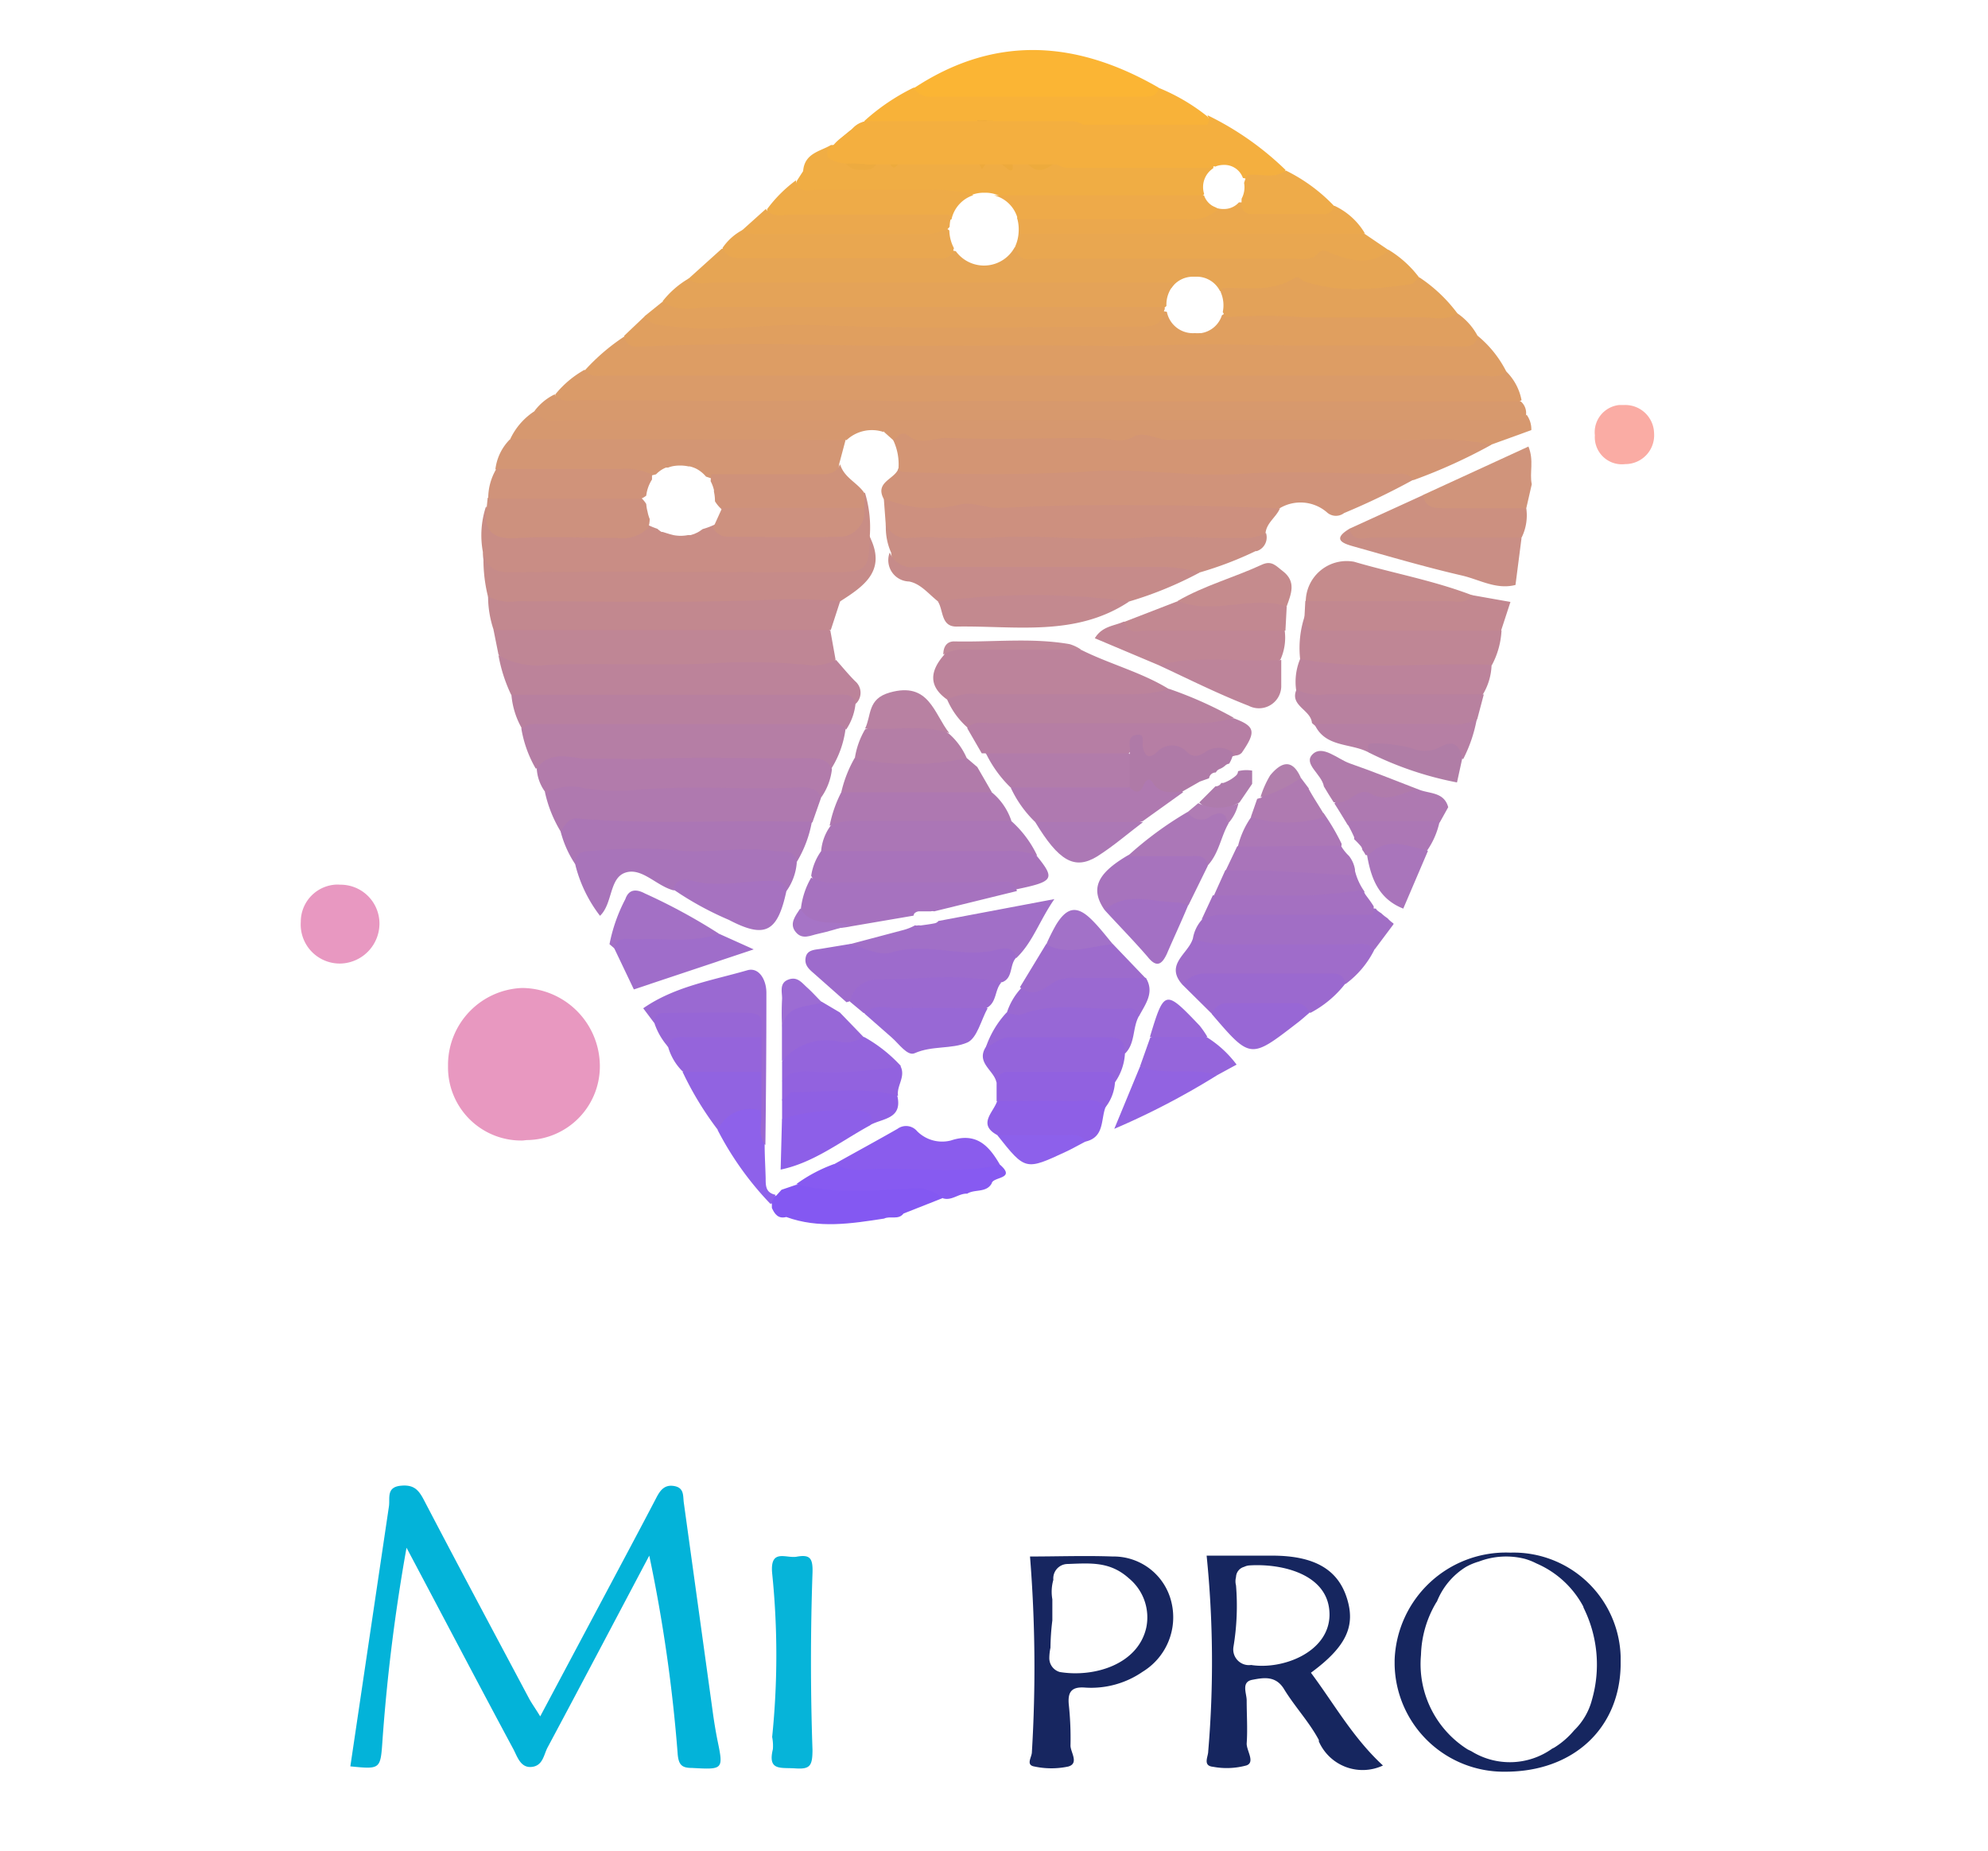 <svg id="logo" data-name="Слой 1" xmlns="http://www.w3.org/2000/svg" viewBox="0 0 138 128.5"><defs><style>.cls-1{fill:#03b3d9;}.cls-2{fill:#dd9d64;}.cls-3{fill:#da9b69;}.cls-4{fill:#d7996d;}.cls-5{fill:#e09f5f;}.cls-6{fill:#e898c0;}.cls-7{fill:#e6a554;}.cls-8{fill:#16265f;}.cls-9{fill:#c98d85;}.cls-10{fill:#172660;}.cls-11{fill:#f0ad44;}.cls-12{fill:#d6986f;}.cls-13{fill:#e4a358;}.cls-14{fill:#bf8695;}.cls-15{fill:#c68b89;}.cls-16{fill:#b57ea5;}.cls-17{fill:#d39674;}.cls-18{fill:#bc839a;}.cls-19{fill:#c2888f;}.cls-20{fill:#b8809f;}.cls-21{fill:#e2a15c;}.cls-22{fill:#f8b239;}.cls-23{fill:#af79af;}.cls-24{fill:#e9a750;}.cls-25{fill:#b27bab;}.cls-26{fill:#fbb534;}.cls-27{fill:#06b4d9;}.cls-28{fill:#b67ea4;}.cls-29{fill:#ab76b5;}.cls-30{fill:#a874ba;}.cls-31{fill:#a873bb;}.cls-32{fill:#e3a259;}.cls-33{fill:#9d6bcc;}.cls-34{fill:#a672bf;}.cls-35{fill:#f4af3f;}.cls-36{fill:#cd917e;}.cls-37{fill:#eba84d;}.cls-38{fill:#c28890;}.cls-39{fill:#ab76b6;}.cls-40{fill:#9f6cca;}.cls-41{fill:#bc839b;}.cls-42{fill:#a16ec5;}.cls-43{fill:#a16fc7;}.cls-44{fill:#c98e85;}.cls-45{fill:#b8819f;}.cls-46{fill:#cc9080;}.cls-47{fill:#e898c1;}.cls-48{fill:#ae78b1;}.cls-49{fill:#af79b0;}.cls-50{fill:#9464db;}.cls-51{fill:#eeab48;}.cls-52{fill:#8a5ced;}.cls-53{fill:#9b69cf;}.cls-54{fill:#d0937a;}.cls-55{fill:#b27caa;}.cls-56{fill:#8458f2;}.cls-57{fill:#a773bd;}.cls-58{fill:#9a69d2;}.cls-59{fill:#d0947b;}.cls-60{fill:#b17baa;}.cls-61{fill:#875af1;}.cls-62{fill:#9f6dca;}.cls-63{fill:#9b69d0;}.cls-64{fill:#9767d6;}.cls-65{fill:#8e5fe6;}.cls-66{fill:#9868d5;}.cls-67{fill:#9a69d1;}.cls-68{fill:#af7aa7;}.cls-69{fill:#8d5fe8;}.cls-70{fill:#a672bd;}.cls-71{fill:#b67fa4;}.cls-72{fill:#9161e0;}.cls-73{fill:#a470c1;}.cls-74{fill:#a370c5;}.cls-75{fill:#a370c4;}.cls-76{fill:#9867d5;}.cls-77{fill:#a974ba;}.cls-78{fill:#9564db;}.cls-79{fill:#9163e1;}.cls-80{fill:#eeab49;}.cls-81{fill:#ab77b7;}.cls-82{fill:#9464dc;}.cls-83{fill:#ae79b1;}.cls-84{fill:#faaca4;}.cls-85{fill:#9263e1;}.cls-86{fill:#ac78b5;}.cls-87{fill:#9565db;}.cls-88{fill:#9766d6;}.cls-89{fill:#8e61ea;}.cls-90{fill:#9767d7;}.cls-91{fill:#8f60e3;}.cls-92{fill:#ac77b6;}.cls-93{fill:#9262df;}.cls-94{fill:#b07da6;}.cls-95{fill:#a975bb;}.cls-96{fill:#ac77b5;}.cls-97{fill:#af7ab1;}.cls-98{fill:#8d60eb;}.cls-99{fill:#a271c8;}.cls-100{fill:#edab40;}.cls-101{fill:#9867d7;}.cls-102{fill:#ae7bac;}.cls-103{fill:#b07cb4;}.cls-104{fill:#d39574;}.cls-105{fill:#cd907f;}.cls-106{fill:#c98e84;}.cls-107{fill:#c68b8a;}.cls-108{fill:#c08695;}.cls-109{fill:#cf927a;}.cls-110{fill:#c3898f;}.cls-111{fill:#c58b8c;}.cls-112{fill:#c28891;}.cls-113{fill:#bd849a;}.cls-114{fill:#a672c0;}.cls-115{fill:#b47ea6;}.cls-116{fill:#c58b8d;}.cls-117{fill:#b881a2;}.cls-118{fill:#c0899a;}.cls-119{fill:#9c6cd3;}.cls-120{fill:#a674c6;}.cls-121{fill:#cd917f;}.cls-122{fill:#eeaa49;}.cls-123{fill:#f3af3f;}.cls-124{fill:#edab3d;}.cls-125{fill:#edaa3d;}.cls-126{fill:#f4b03c;}.cls-127{fill:#b07bab;}.cls-128{fill:#b17fac;}</style></defs><title>logo1</title><path class="cls-1" d="M45.07 108c-2.35 4.44-4.69 8.89-7.06 13.32-.27.51-.32 1.28-1.12 1.35s-1-.8-1.31-1.34c-2.4-4.47-4.77-9-7.36-13.88a127.21 127.21 0 0 0-1.66 13.24c-.15 2.15-.1 2.15-2.24 1.94L27 104.57c.08-.56-.19-1.31.79-1.42s1.3.33 1.68 1.07c2.38 4.56 4.81 9.1 7.23 13.65.2.38.46.73.8 1.29l6.21-11.67c.61-1.15 1.22-2.3 1.82-3.45.27-.53.57-1 1.28-.87s.59.71.66 1.17l2 14.46c.09.67.2 1.34.33 2 .43 2.06.41 2.06-1.76 1.94-.7 0-.94-.2-1-1A106.48 106.48 0 0 0 45.07 108z"/><path class="cls-2" d="M102.56 23.3a7.73 7.73 0 0 1 2 2.49c-.21.93-1 .81-1.62.81-6.29 0-12.57.08-18.86-.08-3.55-.09-7.14.26-10.69.07-5.11-.28-10.21.06-15.31 0s-10.19 0-15.28.06c-.8 0-1.88.33-2.21-.93a14.26 14.26 0 0 1 2.75-2.36 98.2 98.2 0 0 0 10.66.18c9.22 0 18.45.09 27.67 0 6.98-.1 13.94.31 20.89-.24z"/><path class="cls-3" d="M40.58 25.67c.4.58 1 .41 1.55.41h60.65c.6 0 1.26.22 1.77-.3a3.81 3.81 0 0 1 1.07 2 2.85 2.85 0 0 1-2.24.53c-6.28 0-12.57.13-18.85-.06-2.2-.07-4.37.16-6.56.06-4.72-.22-9.43.08-14.15 0-7.63-.13-15.26.11-22.9 0-.84 0-2 .43-2.38-.92a7 7 0 0 1 2.04-1.72z"/><path class="cls-4" d="M38.5 27.38c.46.62 1.14.4 1.73.4 5.9 0 11.79.12 17.68 0 2-.06 3.94.11 5.91.09 5-.07 10.06 0 15.09 0h26.66a1.06 1.06 0 0 1 .35 1c-.22 1.16-1.2.88-1.89.88q-11.29.06-22.58 0h-16c-1.36 0-2.71-.09-4.07-.19-7.24.42-14.48.15-21.72.18-1 0-2.27.36-2.54-1.23a3.81 3.81 0 0 1 1.38-1.13z"/><path class="cls-5" d="M101.13 21.73a5.34 5.34 0 0 0-1.84-.23c-3 0-6 .07-9 0-1.62 0-3.24-.46-4.85.12a1.78 1.78 0 0 0-.62.27 1.8 1.8 0 0 1-1.46 1.24h-.13a2 2 0 0 1-.23 0h-.12A1.84 1.84 0 0 1 81 21.65a.68.68 0 0 0-.63.12 5.56 5.56 0 0 1-2.82.41H58.03c-1.26 0-2.5-.58-3.68-.37a43.53 43.53 0 0 1-9.64.19l-1.38 1.31c.18 1 1 .72 1.62.72 3.67-.11 7.35-.2 11-.11 7.16.18 14.31 0 21.47.1 2.87 0 5.77-.18 8.62-.09 5.09.12 10.17 0 15.25.12.58 0 1.18.06 1.27-.75a4.43 4.43 0 0 0-1.43-1.57z"/><path class="cls-6" d="M36.29 79.18a5.08 5.08 0 0 1-5.19-5v-.33a5.35 5.35 0 0 1 5.14-5.26 5.44 5.44 0 0 1 5.4 5.4 5.12 5.12 0 0 1-5.08 5.16z"/><path class="cls-7" d="M96.4 17.35a7.34 7.34 0 0 1-3.76-.35 1.28 1.28 0 0 0-1.14 0 8 8 0 0 1-3.39.44H73.58a9.17 9.17 0 0 1-2.68-.24 1.19 1.19 0 0 0-.45-.06 2.42 2.42 0 0 1-4.1.3 1.4 1.4 0 0 0-.68 0c-5.19-.07-10.38.21-15.57-.17l-2.34 2.11c.29 1 1.14.74 1.82.79.85.06 1.68-.14 2.54-.14 9.61.34 19.23.17 28.84.09l.36-.13a1.81 1.81 0 0 1 1.55-.78H83a1.81 1.81 0 0 1 1.69 1l.38.2a9.41 9.41 0 0 0 3.85-.21 3.4 3.4 0 0 1 2 0 19.73 19.73 0 0 0 6.21.18c.63 0 1.37-.19 1.37-1.13a7.52 7.52 0 0 0-2.1-1.9z"/><path class="cls-8" d="M104.89 107.79h-.08a7.73 7.73 0 0 0-8 7.46v.31a7.58 7.58 0 0 0 7.69 7.44c4.71 0 7.93-3 8-7.4v-.59a7.44 7.44 0 0 0-7.61-7.22zm5.62 10.21a4.55 4.55 0 0 1-1.24 2.13 5.74 5.74 0 0 1-1.4 1.21l-.11.05a5.06 5.06 0 0 1-5.62.19l-.25-.12a7 7 0 0 1-3.25-6.57 7.49 7.49 0 0 1 1.06-3.64l.05-.07a5 5 0 0 1 2-2.39 4.15 4.15 0 0 1 .91-.38 5.29 5.29 0 0 1 3.18-.19 4.24 4.24 0 0 1 .81.32 6.67 6.67 0 0 1 3.26 3c0 .07.06.15.09.23a8.86 8.86 0 0 1 .51 6.23zM91 116.13c2.49-1.83 3.11-3.27 2.49-5.2S91.3 108 88.3 108h-4.54a73.37 73.37 0 0 1 .11 13.59c0 .37-.4 1 .34 1.07a5.16 5.16 0 0 0 2.33-.1c.59-.23 0-1 0-1.51.07-1 0-2 0-3 0-.49-.4-1.28.39-1.43s1.65-.31 2.23.69c.74 1.2 1.73 2.25 2.39 3.49v.1a3.32 3.32 0 0 0 4.45 1.67c-2.09-1.93-3.4-4.3-5-6.44zm-4.14-.54a1.09 1.09 0 0 1-1.24-1.24 17.35 17.35 0 0 0 .18-4.28 1.14 1.14 0 0 1 0-.58.76.76 0 0 1 .56-.71 1 1 0 0 1 .36-.1c2.25-.15 5.6.6 5.57 3.46-.05 2.59-3.29 3.8-5.45 3.45z"/><path class="cls-9" d="M60.38 37.2a8.26 8.26 0 0 0-.34-3 1.38 1.38 0 0 0-.52.88 1.68 1.68 0 0 1-1.69 1.58c-2.73 0-5.48.38-8.2-.25a5.22 5.22 0 0 1-.85.32l-.23.16-.14.08-.22.1-.25.08h-.19a2.61 2.61 0 0 1-1 0l-.23-.06-.2-.06-.32-.1h-.08a2.15 2.15 0 0 1-.29-.22 5.23 5.23 0 0 1-.64-.26c-.09-.07-.22 0-.33 0-2.6.6-5.24.15-7.86.33-1.41.1-2.51-.19-3.06-1.63a6.35 6.35 0 0 0-.22 3.17c0 1.38.71 1.86 2 1.86q11.25.08 22.5 0c2.36-.06 2.68-.62 2.36-2.98z"/><path class="cls-10" d="M81.32 111.25a4.12 4.12 0 0 0-4.08-3.19c-1.91-.07-3.82 0-5.74 0a97 97 0 0 1 .13 13.58c0 .35-.45.9.18 1a5.61 5.61 0 0 0 2.35 0c.76-.22.15-1 .15-1.45a22.17 22.17 0 0 0-.12-2.87c-.08-.88.22-1.23 1.13-1.16a6.29 6.29 0 0 0 4-1.1 4.43 4.43 0 0 0 2-4.81zM79.57 113c-.58 2.57-3.64 3.47-6 3.08a1 1 0 0 1-.73-1 3.65 3.65 0 0 1 .08-.69 16.32 16.32 0 0 1 .13-1.89v-1.47a3 3 0 0 1 .07-1.35 1 1 0 0 1 1-1.1c1.61-.06 2.94-.18 4.25 1a3.51 3.51 0 0 1 1.2 3.42z"/><path class="cls-11" d="M84.22 11.68a2.25 2.25 0 0 0 0-.35 3.43 3.43 0 0 0-2.71-.69c-1.91-.09-3.84.21-5.74-.23-.53-.06-1.24.25-1.31-.68a.88.88 0 0 0-.46-.15c-.59.13-1.15.4-1.74.55-.79.2-.84.63-.21 1.14.07.06 0 .24.12.06s0 .25-.11.06c-.56-.13-.69-.84-1.26-1-.32 0-.46.3-.64.52a15.55 15.55 0 0 0-2.63-.09c-1.5-.32-3 .13-4.5-.4-.4-.28-.87.61-1.24-.08a3 3 0 0 0-2-.21c-.32 0-.7.12-.77.51s.23.58.55.73h.11c.13-.18 0 .23-.12.06-.81-.11-.8-1.2-1.58-1.36h-.3c-.76.45-1.83.56-1.93 1.81l-.42.65c-.34.83.3 1 .83 1.09a10.46 10.46 0 0 0 2.19.12c2.81.09 5.66-.18 8.45.17a2.35 2.35 0 0 1 1.54-.53 2.32 2.32 0 0 1 1.63.61h9.69a10.7 10.7 0 0 0 3.67-.26 2.25 2.25 0 0 0 .26-.26 1.56 1.56 0 0 1 .63-1.79z"/><path class="cls-12" d="M61.72 29.16h42.34c.64 0 1.37.26 1.91-.37a1.72 1.72 0 0 1 .33 1.07l-2.76 1A11 11 0 0 1 100 31c-5.88 0-11.77.12-17.65 0-5.35-.13-10.7.22-16-.09-1.44-.09-2.9.23-4.31-.32l-.67-.6c-.28-.48.13-.63.35-.83z"/><path class="cls-13" d="M81.49 19.76v-.14H49.58c-.59 0-1.25.23-1.78-.28a6.38 6.38 0 0 0-1.8 1.57c.32 1.14 1.29.92 2.06.92 3 .16 6 0 9 0 6.94.08 13.88 0 20.82 0a7.5 7.5 0 0 0 2.52-.21 1.72 1.72 0 0 0 .57-.38 2.1 2.1 0 0 1 .52-1.48z"/><path class="cls-14" d="M57.64 43.78l.36 2a1.62 1.62 0 0 1-1.72.84c-6.45-.06-12.9.1-19.36 0a3 3 0 0 1-2.32-1.19l-.34-1.7a2.84 2.84 0 0 1 2.24-.49h18.87a3.12 3.12 0 0 1 2.27.54z"/><path class="cls-15" d="M33.57 38.37c.23 1 .75 1.38 1.87 1.36 7.46-.07 14.91 0 22.37 0 2.34 0 2.51-.18 2.57-2.45 1.18 2.37-.45 3.44-2.09 4.49a1.6 1.6 0 0 1-1.08.42c-7.09.1-14.18.15-21.27.09-.78 0-1.61 0-2.06-.84a10.63 10.63 0 0 1-.31-3.07z"/><path class="cls-16" d="M58.69 50.64a6.83 6.83 0 0 1-1 2.75 109.58 109.58 0 0 0-14.07-.1c-2.14.09-4.29-.33-6.43.07a8.23 8.23 0 0 1-1-2.78c.23-1 1.11-.84 1.77-.84 6.22 0 12.44-.09 18.67 0 .78 0 1.76-.25 2.06.9z"/><path class="cls-17" d="M56.38 30H37.87a4 4 0 0 0-2.48.51 3.54 3.54 0 0 0-1 2.06 2.76 2.76 0 0 0 2.23.54c2.68.11 5.34-.09 8 .11a6.51 6.51 0 0 1 .92-.29 2.16 2.16 0 0 1 .33-.28 2.16 2.16 0 0 1 .36-.19h.15a2.31 2.31 0 0 1 .3-.09 2.7 2.7 0 0 1 .54-.05 2.77 2.77 0 0 1 .57.06h.09a2.35 2.35 0 0 1 .41.14 2.17 2.17 0 0 1 .38.24 2.19 2.19 0 0 1 .34.33 6.51 6.51 0 0 1 .8.31c2.19.11 4.38 0 6.57 0 .8 0 1.78 0 1.87-1.18l.44-1.65c-.59-.72-1.48-.57-2.31-.57z"/><path class="cls-18" d="M34.6 45.48a5.32 5.32 0 0 0 3.22.69c4.28-.19 8.55.12 12.84-.19a45.63 45.63 0 0 1 5.37.18 3.29 3.29 0 0 0 2-.35c.44.49.85 1 1.33 1.48a1.05 1.05 0 0 1 .13 1.48l-.13.13c-6.46-.36-12.92 0-19.38-.18-1.5 0-3.07.29-4.5-.49a10.73 10.73 0 0 1-.88-2.75z"/><path class="cls-19" d="M33.88 41.41a3.33 3.33 0 0 0 2 .33c5.65 0 11.29.12 16.93-.07a37.81 37.81 0 0 1 5.51.07l-.65 2h-23.4a7.31 7.31 0 0 1-.39-2.33z"/><path class="cls-20" d="M35.5 48.23h22.57c.55 0 1.19-.14 1.31.69a3.94 3.94 0 0 1-.65 1.74c-.36-.51-.9-.39-1.4-.39H37.5c-.44 0-.92-.09-1.25.34a5.64 5.64 0 0 1-.75-2.38z"/><path class="cls-21" d="M46 20.94c1.12.83 2.4.36 3.6.37h31.18l.09.11-.06.13c-.1 1-.75 1.12-1.57 1.12-7.58 0-15.17.19-22.75-.1-3.22-.12-6.41.48-9.61.11-.79-.09-1.6 0-2.17-.7z"/><path class="cls-22" d="M74.3 9.77H74c-.83-.35-1.58-1-2.59-.7-.57 0-1.12-.28-1.7-.13a1.68 1.68 0 0 1-.42 0c-.36 0-.55-.36-.84-.51-.4.13-.58.58-1 .64a21 21 0 0 1-3.62.12 2.08 2.08 0 0 0-2 .59A1.6 1.6 0 0 1 60 8.4a14.61 14.61 0 0 1 3.41-2.31c5.66.08 11.32.17 17 0a13.61 13.61 0 0 1 3.41 2c.8 1.28-.41 1.12-.94 1.16-2.14.14-4.29.07-6.44 0a2.83 2.83 0 0 0-2.14.52z"/><path class="cls-23" d="M57 55.37l-.6 1.71a3.55 3.55 0 0 1-2.27.47h-12a19.4 19.4 0 0 0-3.19.21A8.9 8.9 0 0 1 37.83 55c.38-.83 1.15-.85 1.88-.84 5.08 0 10.15-.11 15.22 0 .84.04 1.91-.16 2.07 1.21z"/><path class="cls-24" d="M94.75 16.25a2.56 2.56 0 0 0-1.44-.4c-6.88-.25-13.75 0-20.62-.09a4.58 4.58 0 0 0-1.67.16 2.21 2.21 0 0 0-.31.19 2.75 2.75 0 0 1-.24 1l.07.14c.19 1 1 .72 1.63.72h17.66c.55 0 1.18.13 1.61-.33s.63-.17 1.11 0c1.21.44 2.65.83 3.85-.27z"/><path class="cls-25" d="M57 55.37c-.31-.71-.94-.73-1.58-.7-3.83.17-7.66-.18-11.5.19a14.68 14.68 0 0 1-3.39-.15 3.79 3.79 0 0 0-2.64.33 3 3 0 0 1-.63-1.68c1-1.4 2.51-.63 3.77-.68s2.64.05 4 0c3.67-.14 7.35 0 11-.05.7 0 1.38 0 1.72.77a4.22 4.22 0 0 1-.75 1.97z"/><path class="cls-26" d="M80.42 6.08c-.09.6-.53.63-1 .63H64.74a1.33 1.33 0 0 1-1.3-.59c5.65-3.73 11.31-3.31 16.98-.04z"/><path class="cls-27" d="M53.6 120.59a55.88 55.88 0 0 0 0-11.37c-.16-1.76 1-1 1.72-1.15.92-.16 1.12.11 1.08 1.17q-.21 6.11 0 12.24c0 1.12-.17 1.36-1.19 1.29s-1.93.19-1.56-1.33a3.11 3.11 0 0 0-.05-.85z"/><path class="cls-28" d="M85.63 49.86c1.5.56 1.59.92.57 2.4a.63.63 0 0 1-.43.19c-1.87.57-3.82-.42-5.69.29-.22.08-.58.08-.63-.08-.56-1.68-1.08 0-1.61 0a72.2 72.2 0 0 1-8 .12 2.43 2.43 0 0 1-1.43-.48h-.26l-1-1.73c.1-.78.76-.79 1.27-.79 5.76-.04 11.49-.27 17.21.08z"/><path class="cls-29" d="M38.92 57.74c.3-.48.56-1 1.27-.91 4.88.41 9.77.11 14.65.21h1.52a8.28 8.28 0 0 1-1.05 2.8 9.61 9.61 0 0 0-2.81-.27c-3.3.16-6.6 0-9.9 0a5.76 5.76 0 0 0-2.6.53 7.42 7.42 0 0 1-1.08-2.36z"/><path class="cls-30" d="M39.95 60.09c-.05-.71.26-1 1-1a34.18 34.18 0 0 1 5.67-.09c2.41.33 4.75-.28 7.11.08.63.1 1.42-.2 1.58.8a3.92 3.92 0 0 1-.73 2 5.76 5.76 0 0 0-3.33 0c-.93.34-1.76-.27-2.66-.23a5.66 5.66 0 0 0-1.84.16c-1.18-.3-2.19-1.6-3.33-1.23s-.88 2.16-1.77 3a9.6 9.6 0 0 1-1.7-3.49z"/><path class="cls-12" d="M58.77 30.55l-23.35-.07a4.66 4.66 0 0 1 1.79-2c.45 1 1.33.7 2.08.71h22.43l-.39.8a2.57 2.57 0 0 0-2.56.56z"/><path class="cls-31" d="M56.31 60.8a3.92 3.92 0 0 1 .69-1.71 2.9 2.9 0 0 1 2-.54h10.5a2.89 2.89 0 0 1 2.46.86c1.31 1.62 1.2 1.79-1.45 2.34-.75-.5-1.55-.08-2.32-.09h-9.65c-.81-.03-1.74.11-2.23-.86z"/><path class="cls-32" d="M98.52 19.25c-.22.17-.42.5-.65.5-2.45.31-4.91.61-7.33-.22-.23-.08-.38-.43-.71-.21-1.58 1-3.33.59-5 .68a1.77 1.77 0 0 0-.09.29 2.26 2.26 0 0 1 .14 1.37 1.78 1.78 0 0 0 .24.36 41 41 0 0 1 5.34 0c2.69.06 5.39 0 8.09 0 .87 0 1.8.3 2.62-.26a10.53 10.53 0 0 0-2.65-2.51z"/><path class="cls-14" d="M90.25 45.75a7 7 0 0 1 .35-3.07 6.17 6.17 0 0 0 2.94.58H102a2.83 2.83 0 0 1 2.23.52 5.72 5.72 0 0 1-.66 2.38 2.18 2.18 0 0 1-1.57.51c-3.15 0-6.31.12-9.46-.06-.81-.05-1.86.27-2.29-.86z"/><path class="cls-33" d="M58.76 69.58l-2.26-2c-.35-.3-.68-.59-.57-1.12s.64-.52 1.06-.59l2-.33c2.61.1 5.23-.38 7.85 0 .89.15 1.79-.28 2.69-.1.53.1 1.35 0 1.06 1-.54.46-.23 1.43-1 1.74a29.41 29.41 0 0 1-5.71.17 7.55 7.55 0 0 0-4.81 1.14z"/><path class="cls-34" d="M63.46 63.43a.5.5 0 0 1 .32-.16h.83a.51.51 0 0 1 .24 0l5.74-1.41c-.22-.91-1-.6-1.52-.6H58.31a3.36 3.36 0 0 1-2-.33 5.55 5.55 0 0 0-.72 2.2c-.32.86.27 1.18.89 1.18a6.32 6.32 0 0 0 2.6 0l4.33-.74z"/><path class="cls-35" d="M83.82 8c.32.92-.38.7-.82.7h-7c-.44.48-1.17.85-.69 1.75.2 1 1 .67 1.62.67 2.43.17 4.9-.34 7.3.39l.12.06a1.52 1.52 0 0 1 .59-.12 1.36 1.36 0 0 1 1.34.91c.15 0 .3.11.45.15.89-.06 2 .51 2.51-.71A20.8 20.8 0 0 0 83.82 8z"/><path class="cls-36" d="M44.95 35.52a2.82 2.82 0 0 1-.09-.53 2 2 0 0 0-.8-.74 62.29 62.29 0 0 0-9.14-.13 1.6 1.6 0 0 0-1.07.46l-.06.61c-.25 1.69.4 2.29 2.15 2.16 2.31-.13 4.63 0 7 0a2.47 2.47 0 0 0 2.06-.71 2 2 0 0 0 .1-.61 2.59 2.59 0 0 1-.15-.51z"/><path class="cls-37" d="M92.64 14.29c-2.15.09-4.32.4-6.44-.24H86a1.38 1.38 0 0 1-1.07.46 1.46 1.46 0 0 1-.73-.18c-1.86.66-3.8.28-5.7.38-2.58.14-5.18-.29-7.74.27l-.16.14a2.85 2.85 0 0 1 .11 1l.11.09h23.93a4.81 4.81 0 0 0-2.11-1.92z"/><path class="cls-38" d="M104.2 43.78H92c-.82 0-1.49 0-1.44-1.11l.05-.94a3.09 3.09 0 0 1 2.26-.53c3.11 0 6.22 0 9.33.12l2.65.47z"/><path class="cls-39" d="M72 59.41a5 5 0 0 0-2.16-.32H57a3.45 3.45 0 0 1 .62-1.71 1.85 1.85 0 0 1 1.58-.83q4.9-.12 9.81 0a1.9 1.9 0 0 1 1.19.45 7.47 7.47 0 0 1 1.8 2.41z"/><path class="cls-40" d="M82.08 68.36c-1.24-1.39.38-2.13.71-3.16a2.14 2.14 0 0 1 1.46-.25c3 .12 6.07 0 9.1.08.76 0 1.73-.24 2.06.89a6.58 6.58 0 0 1-2 2.39 56.91 56.91 0 0 0-11.33.05z"/><path class="cls-41" d="M90.25 45.75c4.41.82 8.86.23 13.29.41a4.21 4.21 0 0 1-.61 2.06 2.71 2.71 0 0 1-1.75.51h-9.31a1.9 1.9 0 0 1-1.9-.85 4.13 4.13 0 0 1 .28-2.13z"/><path class="cls-42" d="M96.32 63.75a3.11 3.11 0 0 1-.44-.35 2.62 2.62 0 0 1-.27-.19.46.46 0 0 1-.1-.13c-3.44-.21-6.87-.08-10.31-.08a2 2 0 0 0-1.75.83 2.6 2.6 0 0 0-.65 1.37 8.94 8.94 0 0 0 2.81.36h8.08c.59 0 1.25-.23 1.73.36l1.31-1.75a.5.5 0 0 0 0-.06 2.21 2.21 0 0 1-.41-.36z"/><path class="cls-24" d="M65.9 16a1.36 1.36 0 0 0-.41-.24c-1.86-.07-3.72 0-5.57 0-2.81.06-5.63-.26-8.42.23a3.87 3.87 0 0 0-1.35 1.23c.35.8 1.06.7 1.74.7H64.6c.56 0 1.15.18 1.56-.39q0-.15.06-.3A2.74 2.74 0 0 1 65.9 16z"/><path class="cls-43" d="M65.14 63.94a.43.43 0 0 1-.26.16c-.3.06-.6.1-.9.14a.41.41 0 0 1-.17 0h-.06a.42.42 0 0 1-.23 0 3.51 3.51 0 0 1-.79.32l-3.77 1c1 .21 2.08.83 2.91.57 2.46-.76 4.9.42 7.32-.19.47-.12 1.18-.26 1.36.57 1.14-1.09 1.58-2.55 2.64-4.09z"/><path class="cls-44" d="M105.2 40.61c-1.34.35-2.51-.38-3.74-.66-2.51-.58-5-1.31-7.45-2-.71-.2-1.63-.47-.32-1.25 3.18.24 6.37 0 9.55.12a3 3 0 0 1 2.38.53z"/><path class="cls-45" d="M90 47.87a3.45 3.45 0 0 0 2 .34h11l-.45 1.7a1.47 1.47 0 0 1-1.39.79 74.59 74.59 0 0 1-9.57-.13 2.23 2.23 0 0 1-.52-.38C91 49.27 89.5 49 90 47.87z"/><path class="cls-46" d="M105.62 37.33H95.19c-.55 0-1.3.3-1.5-.63l5.1-2.33c1.55.62 3.18.36 4.78.43a3.15 3.15 0 0 1 2.38.49 3.48 3.48 0 0 1-.33 2.04z"/><path class="cls-47" d="M23.63 61.42a2.7 2.7 0 0 1 2.71 2.65 2.78 2.78 0 0 1-2.6 2.82A2.71 2.71 0 0 1 20.88 64a2.58 2.58 0 0 1 2.57-2.59z"/><path class="cls-48" d="M70.21 57H59.73a4.31 4.31 0 0 0-2.14.33A8.69 8.69 0 0 1 58.4 55a2.15 2.15 0 0 1 1.24-.47 76.45 76.45 0 0 1 8.1.1 2.31 2.31 0 0 1 1.11.38A4.32 4.32 0 0 1 70.21 57z"/><path class="cls-49" d="M71.86 57.07a7.93 7.93 0 0 1-1.7-2.39 2.26 2.26 0 0 1 1.84-.53c1.94 0 3.89-.1 5.82.07 1.53-.29 3-.36 4.31.78l-2.79 2a11.56 11.56 0 0 1-7.48.07z"/><path class="cls-50" d="M78.09 73.15a3.86 3.86 0 0 1-.7 2 30.16 30.16 0 0 0-8.22 0c-.16-.85-1.46-1.37-.72-2.49a2.68 2.68 0 0 1 2.14-1.18c2 0 4.07-.07 6.1 0 .96.09 1.86.31 1.4 1.67z"/><path class="cls-51" d="M67.57 13.55a8.88 8.88 0 0 0-2.83-.37h-8c-.57 0-1.32.29-1.49-.66a9.49 9.49 0 0 0-2 2c.15 1.08 1 .91 1.7.91 3.48 0 7 .14 10.48 0l.62-.2a2.26 2.26 0 0 1 1.52-1.68z"/><path class="cls-52" d="M57.91 80.82c1.46-.82 2.94-1.62 4.39-2.45a1 1 0 0 1 1.36.16 2.45 2.45 0 0 0 2.34.65c1.8-.6 2.67.39 3.43 1.71-.32.79-1 .8-1.71.82q-4 .09-8 0c-.67-.03-1.44-.07-1.81-.89z"/><path class="cls-53" d="M82.08 68.36a2 2 0 0 1 1.77-.77h8.25c.56 0 1.17-.09 1.27.72a7.43 7.43 0 0 1-2.39 2 21 21 0 0 0-6.85.08z"/><path class="cls-54" d="M44.86 34.41a2.64 2.64 0 0 1 .4-1.12v-.34a4.1 4.1 0 0 0-2.13-.39h-8.68a4 4 0 0 0-.56 2.06H44.5a1.39 1.39 0 0 0 .36-.21z"/><path class="cls-55" d="M78.38 54.67h-8.23a8.45 8.45 0 0 1-1.71-2.37h9.94a1.77 1.77 0 0 1 0 2.37z"/><path class="cls-56" d="M53.89 83l.36-.4 1-.34c2.9-.3 5.8 0 8.7-.08.64 0 1.37.16 1.48 1l-2.71 1.07c-.36.47-.92.14-1.35.35-2.27.35-4.54.71-6.79-.11-.56.15-.81-.21-1-.63v-.27c-.24-.37.05-.49.31-.59z"/><path class="cls-57" d="M76.68 63.18c-1-1.45-.57-2.51 1.6-3.79a7.94 7.94 0 0 1 4.41-.39c.57.06 1.48 0 1.14 1.13l-1.33 2.71c-1.93.45-3.91-.13-5.82.34z"/><path class="cls-58" d="M44.65 70c2.17-1.51 4.77-1.93 7.23-2.64.8-.23 1.33.66 1.32 1.59q0 5.27-.07 10.53c-1.08-.53-.61-1.54-.73-2.37a19.82 19.82 0 0 1 0-2.67v-2.3c0-1-.59-1.33-1.49-1.32a40.41 40.41 0 0 0-5.51.18z"/><path class="cls-59" d="M105.95 35.28h-5.66c-.7 0-1.37 0-1.5-.92L106.1 31c.4 1 .06 1.81.23 2.62z"/><path class="cls-60" d="M68.85 55H58.4a8.68 8.68 0 0 1 .93-2.38 41.25 41.25 0 0 1 7.77 0l.74.63z"/><path class="cls-61" d="M65.45 83.19a2.77 2.77 0 0 0-2.36-.64c-2.61.06-5.24.35-7.82-.34a10.55 10.55 0 0 1 2.64-1.4 3.66 3.66 0 0 0 2.29.37c3.08-.17 6.18.38 9.23-.31 1.13 1-.52.81-.59 1.29-.38.67-1.17.38-1.7.71-.59-.03-1.07.52-1.69.32z"/><path class="cls-62" d="M49.92 64.83l2.4 1.08L44 68.69l-1.34-2.81c-.33-1.12.6-1.09 1.17-1.11a30.17 30.17 0 0 1 6.09.06z"/><path class="cls-63" d="M59 69.54A1.92 1.92 0 0 1 60.82 68c2.9 0 5.82-.44 8.7.2-.48.5-.31 1.36-1 1.76a2.53 2.53 0 0 1-1.73.5 61.08 61.08 0 0 1-6.84-.13z"/><path class="cls-64" d="M78.09 73.15c0-.71-.22-1.16-1.07-1.14h-6.9c-.7 0-1.11.5-1.68.68a6.74 6.74 0 0 1 1.41-2.37c1.4-1 3-.82 4.58-.83a26.36 26.36 0 0 1 3.38.05c.57.07 1.49-.09 1.25 1-.46.83-.24 1.9-.97 2.61z"/><path class="cls-37" d="M66 15.15a.68.68 0 0 0-.11-.24h-11c-.59 0-1.27.22-1.73-.4L51.5 16a2.52 2.52 0 0 0 .79.24h12.3a4.16 4.16 0 0 0 1.11-.33h.06a.68.68 0 0 0 .16-.17 2.81 2.81 0 0 1 .08-.59z"/><path class="cls-65" d="M76.74 76.87c-.33.86-.07 2.07-1.37 2.38-1.41 0-2.81.13-4.22.08a3.39 3.39 0 0 1-1.93-.53c-1.39-.76-.24-1.58 0-2.37 2.31-1 4.69-.56 7.06-.3a.57.57 0 0 1 .46.74z"/><path class="cls-66" d="M60 70.36c.7-.71 1.58-.35 2.38-.37 2.06-.05 4.12 0 6.18 0-.46.83-.73 2.09-1.42 2.39-1.09.47-2.44.2-3.65.74-.5.22-1.09-.66-1.6-1.1z"/><path class="cls-67" d="M79.06 70.56a.62.62 0 0 0-.66-.56c-2.5.22-5-.52-7.51.43-.27.11-.65-.07-1-.12a4.55 4.55 0 0 1 1-1.71 15 15 0 0 1 6.66-1.14 6.93 6.93 0 0 1 2 .44c.61 1.02-.05 1.82-.49 2.66z"/><path class="cls-68" d="M83.69 52.2c-.5.32-.85.42-1.31 0l-.05-.06a1.41 1.41 0 0 0-2 .06c-.52.45-.81.42-1-.32-.08-.3.22-1-.47-.86s-.35.81-.44 1.26v2.36c.38.43.73.45.95-.11.17-.37.4-.6.66-.18.52.82 1.3.63 2 .63l1.26-.72.64-.23a.46.46 0 0 1 .47-.4.48.48 0 0 1 .26-.24 1.28 1.28 0 0 0 .4-.25.49.49 0 0 1 .26-.12 2.05 2.05 0 0 0 .29-.75 1.6 1.6 0 0 0-1.92-.07z"/><path class="cls-69" d="M54.19 81.2l.09-3.42c.14-.51.35-1 1-1a14.19 14.19 0 0 1 4.55 0c.61.12 1.47.45.56 1.35-2.04 1.11-3.89 2.59-6.2 3.07z"/><path class="cls-70" d="M94.06 60.47L94 60.4a40.28 40.28 0 0 0-6.95-.4 3.21 3.21 0 0 0-2 .43l-.79 1.75a22.41 22.41 0 0 0 10 .17c.21 0 .34-.26.46-.45a4.23 4.23 0 0 1-.66-1.43z"/><path class="cls-71" d="M95.05 52.26c-1.25-.7-3.07-.32-3.81-2h9.27a3.33 3.33 0 0 0 2-.32 10 10 0 0 1-.94 2.76c-.16-.06-.32-.23-.45-.22-2.05.23-4.04-.6-6.07-.22z"/><path class="cls-72" d="M76.74 76.87c-.67-.78-1.57-.39-2.36-.42-1.73-.06-3.46 0-5.2 0v-1.28c.08-.42.26-.75.75-.75h6.87c.41 0 .53.34.6.68a3.12 3.12 0 0 1-.66 1.77z"/><path class="cls-33" d="M79.5 67.89h-4.85a3 3 0 0 0-1.29.19c-.82.44-1.52 1.29-2.56.46l1.82-3c1.54 0 3.09-.49 4.63 0z"/><path class="cls-73" d="M94.8 62.13c-.06-.09-.1-.18-.16-.27l-.24-.05a29.86 29.86 0 0 1-5.29.35c-1.64-.05-3.28 0-4.92 0l-.78 1.68a3.67 3.67 0 0 1 1.89-.33h10a3 3 0 0 0 .06-.58c-.16-.27-.36-.53-.56-.8z"/><path class="cls-74" d="M49.92 64.83c-1.89.66-3.85.27-5.78.39-.55 0-1.3-.28-1.46.65l-.37-.32a11.38 11.38 0 0 1 1.1-3.13c.24-.7.76-.71 1.36-.39a40.2 40.2 0 0 1 5.15 2.8z"/><path class="cls-75" d="M76.68 63.18c1.54-1.33 3.32-.54 5-.54a3.31 3.31 0 0 1 .8.2C82 64 81.48 65.1 81 66.22c-.34.73-.71 1-1.34.2-.97-1.12-1.99-2.16-2.98-3.24z"/><path class="cls-76" d="M84.12 70.4a1.1 1.1 0 0 1 1-.76H90a1 1 0 0 1 .9.67c-.3.25-.58.51-.89.74-3.21 2.48-3.21 2.48-5.89-.65z"/><path class="cls-77" d="M93.64 59.42a3.08 3.08 0 0 1-.53-.66.46.46 0 0 1 0-.08l-.27-.19a2.15 2.15 0 0 0-.55-.15 14.28 14.28 0 0 0-2.7-.06c-1.25.07-2.57-.37-3.72.5l-.79 1.66h2.75c2.05.1 4.11.22 6.16.33a2.08 2.08 0 0 0 .07-.39 2.05 2.05 0 0 0-.42-.96z"/><path class="cls-78" d="M52.86 72v2.38a6.55 6.55 0 0 1-5.48 0 3.91 3.91 0 0 1-1-1.69.63.63 0 0 1 .49-1c2.03-.25 4.05-.64 5.99.31z"/><path class="cls-79" d="M47.38 74.41h5.48v2.72a11.73 11.73 0 0 0-3 1.35 22.3 22.3 0 0 1-2.48-4.07z"/><path class="cls-80" d="M89.26 11.84c-.84.63-1.8.18-2.69.31a3.87 3.87 0 0 0-.21.55 1.68 1.68 0 0 1-.17 1.09 3.87 3.87 0 0 0 0 .49.65.65 0 0 0 .7.58h5a.65.65 0 0 0 .7-.58 11.8 11.8 0 0 0-3.33-2.44z"/><path class="cls-81" d="M83.82 60.1c-.12-.84-.78-.65-1.32-.66h-4.23a24.61 24.61 0 0 1 4.17-3.07 8.35 8.35 0 0 0 1.82-.17c.7-.1 1.28 0 1 1-.52.92-.65 2.06-1.44 2.9z"/><path class="cls-82" d="M54.29 75.06V73.7a2.83 2.83 0 0 1 3.21-1.8 10.83 10.83 0 0 1 2.5.1 10.19 10.19 0 0 1 2.53 2 3 3 0 0 1-2.47.85c-1.95.09-3.86-.01-5.77.21z"/><path class="cls-83" d="M98.41 54.78a4.69 4.69 0 0 1-.6 0c-1.74.26-3.73-.76-5.18 1 .31.48.62 1 .91 1.47a1.75 1.75 0 0 0 .4.18c2 .19 4 .48 6-.33l.59-1.06c-.3-1.11-1.38-.91-2.12-1.26z"/><path class="cls-84" d="M114.82 30.07a2 2 0 0 1-2 2.15 1.88 1.88 0 0 1-2.11-2 1.9 1.9 0 0 1 1.67-2.1h.33a2 2 0 0 1 2.11 1.95z"/><path class="cls-85" d="M84.5 74.64a52.86 52.86 0 0 1-7.15 3.73l1.78-4.31c1.8-.21 3.67-.73 5.37.58z"/><path class="cls-86" d="M71.86 57.07h7.49c-1.07.81-2.08 1.69-3.21 2.4-1.55.94-2.64.31-4.28-2.4z"/><path class="cls-87" d="M84.5 74.64c-1.75-.57-3.63.07-5.37-.59l.71-2a3.93 3.93 0 0 1 4 0 7.59 7.59 0 0 1 2 1.86z"/><path class="cls-88" d="M52.86 72h-5.18c-.55 0-1.17-.11-1.28.7a4.75 4.75 0 0 1-1-1.75c.06-.37.24-.63.64-.63 2 0 4-.05 6 0 1.23.06.71 1.06.82 1.68z"/><path class="cls-89" d="M49.82 78.46a2.46 2.46 0 0 1 3-1.35c.12.78-.24 1.6.26 2.34 0 .79.05 1.57.07 2.36 0 .52 0 1 .69 1.14l-.34.65a21.81 21.81 0 0 1-3.68-5.14z"/><path class="cls-90" d="M59.95 72a2.31 2.31 0 0 1-1.79.3 4 4 0 0 0-3.88 1.37v-2.39c.3-1.83.67-2.07 2.77-1.73l1.25.74z"/><path class="cls-91" d="M60.36 78.13c.11-.31.3-.63-.13-.87-.83-.46-5.19-.08-5.94.52v-1.36a1.22 1.22 0 0 1 1.11-1.08 35.92 35.92 0 0 1 5.89 0 1.21 1.21 0 0 1 1 .74c.38 1.65-1.08 1.55-1.93 2.05z"/><path class="cls-92" d="M91.87 56.44c-1.65.26-3.34-.12-5 .26a6 6 0 0 0-.94 2.07l7.2-.06a.52.52 0 0 1 0-.13 15.07 15.07 0 0 0-1.26-2.14z"/><path class="cls-93" d="M62.34 76.08c-2.41-.68-4.86-.22-7.29-.26-.25 0-.5.39-.76.6v-1.36c.43-.66 1.08-.67 1.79-.68A25.46 25.46 0 0 0 62.5 74c.4.75-.28 1.38-.16 2.08z"/><path class="cls-94" d="M95.05 52.26c-.12-.34-.21-.7.34-.65a10.54 10.54 0 0 1 2.6.33 2.26 2.26 0 0 0 2-.09c.88-.49 1.37-.12 1.51.82l-.36 1.65a23.41 23.41 0 0 1-6.09-2.06z"/><path class="cls-95" d="M99.12 59.08l-1.71 4c-1.83-.72-2.3-2.3-2.56-4a3.11 3.11 0 0 1 4.27 0z"/><path class="cls-96" d="M93.63 57a.91.91 0 0 0-.09.21 9.65 9.65 0 0 1 .46.91.52.52 0 0 1 0 .14 5.76 5.76 0 0 1 .45.47.49.49 0 0 1 .12.28 1.53 1.53 0 0 1 .22.35.94.94 0 0 0 .23 0c1.25-1.33 2.68-.6 4.06-.33a5.58 5.58 0 0 0 .86-2.03z"/><path class="cls-97" d="M90.85 54.78a.47.47 0 0 1 0-.05L90.3 54a3.81 3.81 0 0 0-2.75 1.38l-.28.08-.44 1.26a8.77 8.77 0 0 0 5.12 0v-.11c-.35-.61-.75-1.19-1.1-1.83z"/><path class="cls-98" d="M69.23 78.81h4.64c.53 0 1.13-.15 1.5.43-.45.23-.89.49-1.34.7-2.85 1.33-2.85 1.33-4.8-1.13z"/><path class="cls-99" d="M77.26 65.56c-1.54.09-3.09.84-4.63 0a14.37 14.37 0 0 1 .68-1.36c.78-1.27 1.49-1.35 2.53-.29.51.51.95 1.09 1.42 1.65z"/><path class="cls-100" d="M60 8.43l1.69 1.34a.5.5 0 0 1 0 .68H59a2.59 2.59 0 0 0 1.93.54c-.09.77-.6.83-1.16.82-1.13 0-1.39-1-1.8-1.74A6.52 6.52 0 0 1 60 8.43z"/><path class="cls-101" d="M83.82 72h-4c1-3.31 1.05-3.32 3.45-.8a6.39 6.39 0 0 1 .55.8z"/><path class="cls-102" d="M85.94 53.54a.43.43 0 0 1-.15.31 2.62 2.62 0 0 1-.85.5.44.44 0 0 1-.16 0 .44.44 0 0 1-.41.24l-.46.46-.66.66c.95.92 1.87.49 2.79 0l.88-1.29v-.92a2.34 2.34 0 0 0-.98.04z"/><path class="cls-103" d="M83.18 55.76a3.25 3.25 0 0 0 2.79 0 3.06 3.06 0 0 1-.74 1.43c-.11-.82-.57-.87-1.18-.53a1.06 1.06 0 0 1-1.49-.14l-.11-.15z"/><path class="cls-104" d="M62 30.55c.35-.16.51-.73 1.11-.26.82.64 1.79.08 2.68.12 3.44.12 6.87 0 10.3 0 .85 0 1.73.4 2.55-.07s1.65.22 2.52.2c5.77-.09 11.55 0 17.33 0a19.44 19.44 0 0 1 5.05.33 37.61 37.61 0 0 1-5.39 2.45c-6 .23-12 .29-18 0-4-.17-7.87.31-11.81.14-1.8-.08-3.56-.7-5.39-.34a.48.48 0 0 1-.58-.61 3.89 3.89 0 0 0-.37-1.96z"/><path class="cls-54" d="M62.37 32.51c.07.08.15.24.22.24a125.75 125.75 0 0 0 12.73 0c3.62-.31 7.15.38 10.75.15s7.35 0 11 0a1.09 1.09 0 0 1 1.05.4 49.48 49.48 0 0 1-4.82 2.32.93.93 0 0 1-1.21-.07 2.81 2.81 0 0 0-3.25-.27c-2.34 1-4.8.39-7.2.45-2.92.07-5.85-.22-8.78 0s-6-.28-9 0a2.87 2.87 0 0 1-2.54-1.14c-.58-1.15.83-1.33 1.05-2.08z"/><path class="cls-105" d="M61.35 34.6a8.32 8.32 0 0 0 5.27.43c.87-.21 1.88.27 2.82.23 3.43-.16 6.88-.23 10.29-.18 3 0 6.08.1 9.12.21-.26.62-.93 1-1 1.72-.44.9-1.3.79-2.07.81-2 .06-4-.09-6.07-.07-5.36.06-10.73.13-16.09.08-1 0-2.12 0-2.14-1.49z"/><path class="cls-106" d="M61.5 36.33a1.47 1.47 0 0 0 1.68 1c1.87-.07 3.74.08 5.61 0 3.45-.23 6.9.24 10.34 0 2.33-.18 4.63.09 6.94 0a3.08 3.08 0 0 0 1.81-.33 1 1 0 0 1-.64 1.26h-.08a24.87 24.87 0 0 1-3.84 1.47 7.62 7.62 0 0 1-2.32.17c-5.54-.11-11.09.25-16.63 0-1.12 0-2.36.11-2.51-1.53a4.29 4.29 0 0 1-.36-2.04z"/><path class="cls-41" d="M65.75 48.57c-1.33-.94-1.18-2-.22-3.1a1.1 1.1 0 0 1 1.1-.64c2.81.08 5.64-.3 8.43.29 2 1 4.19 1.55 6.1 2.73a1.93 1.93 0 0 1-1.75.84c-4.39.11-8.78.06-13.18 0a1.49 1.49 0 0 1-.48-.12z"/><path class="cls-107" d="M61.76 38.36a1.68 1.68 0 0 0 1.85 1h16.66a9.33 9.33 0 0 1 3 .39 25.77 25.77 0 0 1-4.86 2 60.39 60.39 0 0 1-9.11.08c-1.4 0-2.81.49-4.19-.08-.65-.51-1.19-1.22-2-1.38a1.48 1.48 0 0 1-1.35-2.01z"/><path class="cls-45" d="M65.75 48.57a3.76 3.76 0 0 1 2.13-.37h10.47a9 9 0 0 0 2.82-.37 27.47 27.47 0 0 1 4.47 2 9.26 9.26 0 0 1-3 .39h-13.7c-.59 0-1.25-.22-1.77.3a5.45 5.45 0 0 1-1.42-1.95z"/><path class="cls-108" d="M80.41 46.17L76 44.31c.51-.85 1.35-.85 2-1.15 2.92.23 5.85 0 8.77.1a3.34 3.34 0 0 1 2.41.52 3.71 3.71 0 0 1-.29 2 2.41 2.41 0 0 1-1.72.51 51.51 51.51 0 0 1-6.76-.12z"/><path class="cls-109" d="M58.32 32.23c-.35.78-1 .69-1.72.69h-7.2a2.4 2.4 0 0 0-.07.49 2.59 2.59 0 0 1 .23.61v.12a2.86 2.86 0 0 1 .07.66 2.4 2.4 0 0 0 .81.81 50.15 50.15 0 0 0 8.51.15A1.59 1.59 0 0 0 60 35.3v-1.07c-.47-.72-1.42-1.07-1.68-2z"/><path class="cls-110" d="M65.1 41.75a51.31 51.31 0 0 1 13.3 0c-3.72 2.49-7.93 1.68-12 1.75-1.1.01-.9-1.15-1.3-1.75z"/><path class="cls-111" d="M102.23 41.34c-.46.62-1.14.39-1.73.4h-9.86A2.84 2.84 0 0 1 94 39c2.71.8 5.5 1.29 8.23 2.34z"/><path class="cls-112" d="M89.23 43.78h-9.65c-.56 0-1.31.31-1.53-.61l3.7-1.43c1.8-.35 3.64 0 5.45-.4a2.42 2.42 0 0 1 2.12.76z"/><path class="cls-113" d="M80.41 46.17c2.82-.71 5.69-.18 8.53-.35v1.85A1.55 1.55 0 0 1 86.68 49c-2.18-.85-4.18-1.86-6.27-2.83z"/><path class="cls-114" d="M46.76 61.76c.16-.83.86-.72 1.34-.6 1.75.45 3.47 0 5.2 0 .55 0 1.18-.13 1.29.7-.62 2.87-1.48 3.32-4 2a22.08 22.08 0 0 1-3.83-2.1z"/><path class="cls-115" d="M67.11 52.64a19.14 19.14 0 0 1-7.77 0 5.56 5.56 0 0 1 .71-2c2-.76 4-1 5.85.32a4.75 4.75 0 0 1 1.21 1.68z"/><path class="cls-116" d="M89.32 42.09c-2.49-.79-5.09.65-7.57-.37 1.85-1.07 3.93-1.63 5.85-2.52.7-.32 1 .12 1.46.46.94.73.56 1.58.26 2.43z"/><path class="cls-117" d="M65.9 50.9c-1.92-.64-3.9-.18-5.85-.32.45-.9.15-2.06 1.71-2.5 2.74-.78 3.06 1.46 4.14 2.82z"/><path class="cls-118" d="M75.06 45.11h-7.58a3.27 3.27 0 0 0-2 .33c0-.52.23-.92.77-.91 2.68.06 5.37-.27 8 .19a2.84 2.84 0 0 1 .81.39z"/><path class="cls-119" d="M57.06 69.59c-1.06.35-2.48.14-2.77 1.73a19.06 19.06 0 0 1 0-2c0-.47-.2-1.07.43-1.31s.94.22 1.31.55.67.68 1.03 1.03z"/><path class="cls-120" d="M55.55 63.07c.84 1.37 2.32.78 3.49 1.14-.75.21-1.49.46-2.25.62-.51.1-1.09.45-1.56-.13s0-1.13.32-1.63z"/><path class="cls-121" d="M49.5 36.65l.63-1.39H60a1.77 1.77 0 0 1-1.52 2h-.29c-2.54.09-5.08 0-7.62 0a1.12 1.12 0 0 1-1.07-.61z"/><path class="cls-122" d="M84.42 14.41a1.35 1.35 0 0 1-.84-.85H69a2.26 2.26 0 0 1 1.65 1.65h11.67a2.75 2.75 0 0 0 2.19-.64 1.61 1.61 0 0 0-.09-.16z"/><path class="cls-123" d="M63.42 8.75h4.42a1.77 1.77 0 0 1 0 2.38H64c-.53 0-1.17.14-1.28-.68-.64-.92.21-1.24.7-1.7z"/><path class="cls-124" d="M71.24 8.75a2 2 0 0 1 2.68.91v.09c-.48.79-1.33.65-2.15.74.27.89 1.09.43 1.53.74-1.28 1.1-1.74.5-2.78-.81-.43-.82.11-1.26.72-1.67z"/><path class="cls-125" d="M67.84 11.13V8.75c0-.49 0-1 .68-1a1 1 0 0 1 .17.75c0 1 .44.58.85.27.48-.28.85-.14.7.4s.13 1.33 0 2c.08.3.16.9-.27.57-.69-.52-1.16-1.06-1.8 0zM76 8.75l-.68 1.7c-.52.21-.11 1-.81 1.2-.37-.6-.15-1.27-.21-1.89-.07-1.39.99-.92 1.7-1.01z"/><path class="cls-124" d="M63.42 8.75c0 .65-.9 1-.68 1.7-.53.21-.11 1-.7 1.19-.5-.3-.24-.79-.32-1.19v-.68c-.07-1.4.98-.93 1.7-1.02z"/><path class="cls-126" d="M70.22 11.13c-.88-.61 0-1.71-.68-2.38.57-.74 1.13.08 1.7 0l-.68 1.7a.7.7 0 0 1-.34.68zM69.5 8.75a1.47 1.47 0 0 1-.83.81c-.36-.62-.11-1.24-.19-1.83.52.27.32 1.08 1.02 1.02z"/><path class="cls-127" d="M93.7 53c-.87-.31-1.89-1.31-2.58-.64s.63 1.38.78 2.24q.33.56.68 1.1h.18c.89.17 1.53-1.08 2.32-.63 1.26.72 2.24-.07 3.34-.28-1.58-.61-3.14-1.24-4.72-1.79z"/><path class="cls-128" d="M90.3 54a9.06 9.06 0 0 1-2.8 1.34 6.77 6.77 0 0 1 .67-1.51c.76-.92 1.53-1.2 2.13.17z"/><path class="cls-35" d="M74.69 8.66h-.48v3h9.48a1.5 1.5 0 0 0 0-3h-9.48a1.5 1.5 0 0 0 0 3h.48c1.93.09 1.93-2.92 0-3z"/><path class="cls-35" d="M73.87 8.47l-.82-.06v3h1.31v-3h-14a1.5 1.5 0 0 0 0 3h14a1.5 1.5 0 0 0 0-3h-1.31c-2 0-1.9 2.85 0 3l.82.06c1.93.15 1.92-2.85 0-3z"/><path class="cls-35" d="M60.31 11.41a1.5 1.5 0 1 0-1.5-1.5 1.5 1.5 0 0 0 1.5 1.5z"/><path class="cls-35" d="M59.78 9.36a5.35 5.35 0 0 1-1 .36l.36.1h.1c.2-.3-.21-.73-.51-.51s-1.53 1.06-.93 1.6c.25.22.73.19 1 .22.53 0 1.05.09 1.58.11l-.27-.64a4.83 4.83 0 0 1-1 0 1.91 1.91 0 0 1-1.11-.22l.19.32q-.17.21 0 .08a1.31 1.31 0 0 1 .27-.1 2.24 2.24 0 0 1 .56-.07.38.38 0 0 0 0-.75 2.34 2.34 0 0 0-1.42.4.49.49 0 0 0 .06.81 2.88 2.88 0 0 0 1.51.28c.4 0 1.15.14 1.43-.22a.38.38 0 0 0-.27-.64l-1.12-.06a3.08 3.08 0 0 1-1.09-.13l.17.22v.22a2.61 2.61 0 0 1 .79-.77l-.51-.51a.64.64 0 0 0 0 .9c.37.24 1-.16 1.34-.29s.25-.89-.2-.72z"/><path class="cls-22" d="M68.78 7.52h-1a.38.38 0 0 0-.32.56c.21.36.61.28 1 .27h1.69a.38.38 0 0 0 0-.75h-1.1a5.26 5.26 0 0 1-1.1 0l.22.17V7.7l-.32.56h1c.48 0 .48-.77 0-.75z"/></svg>